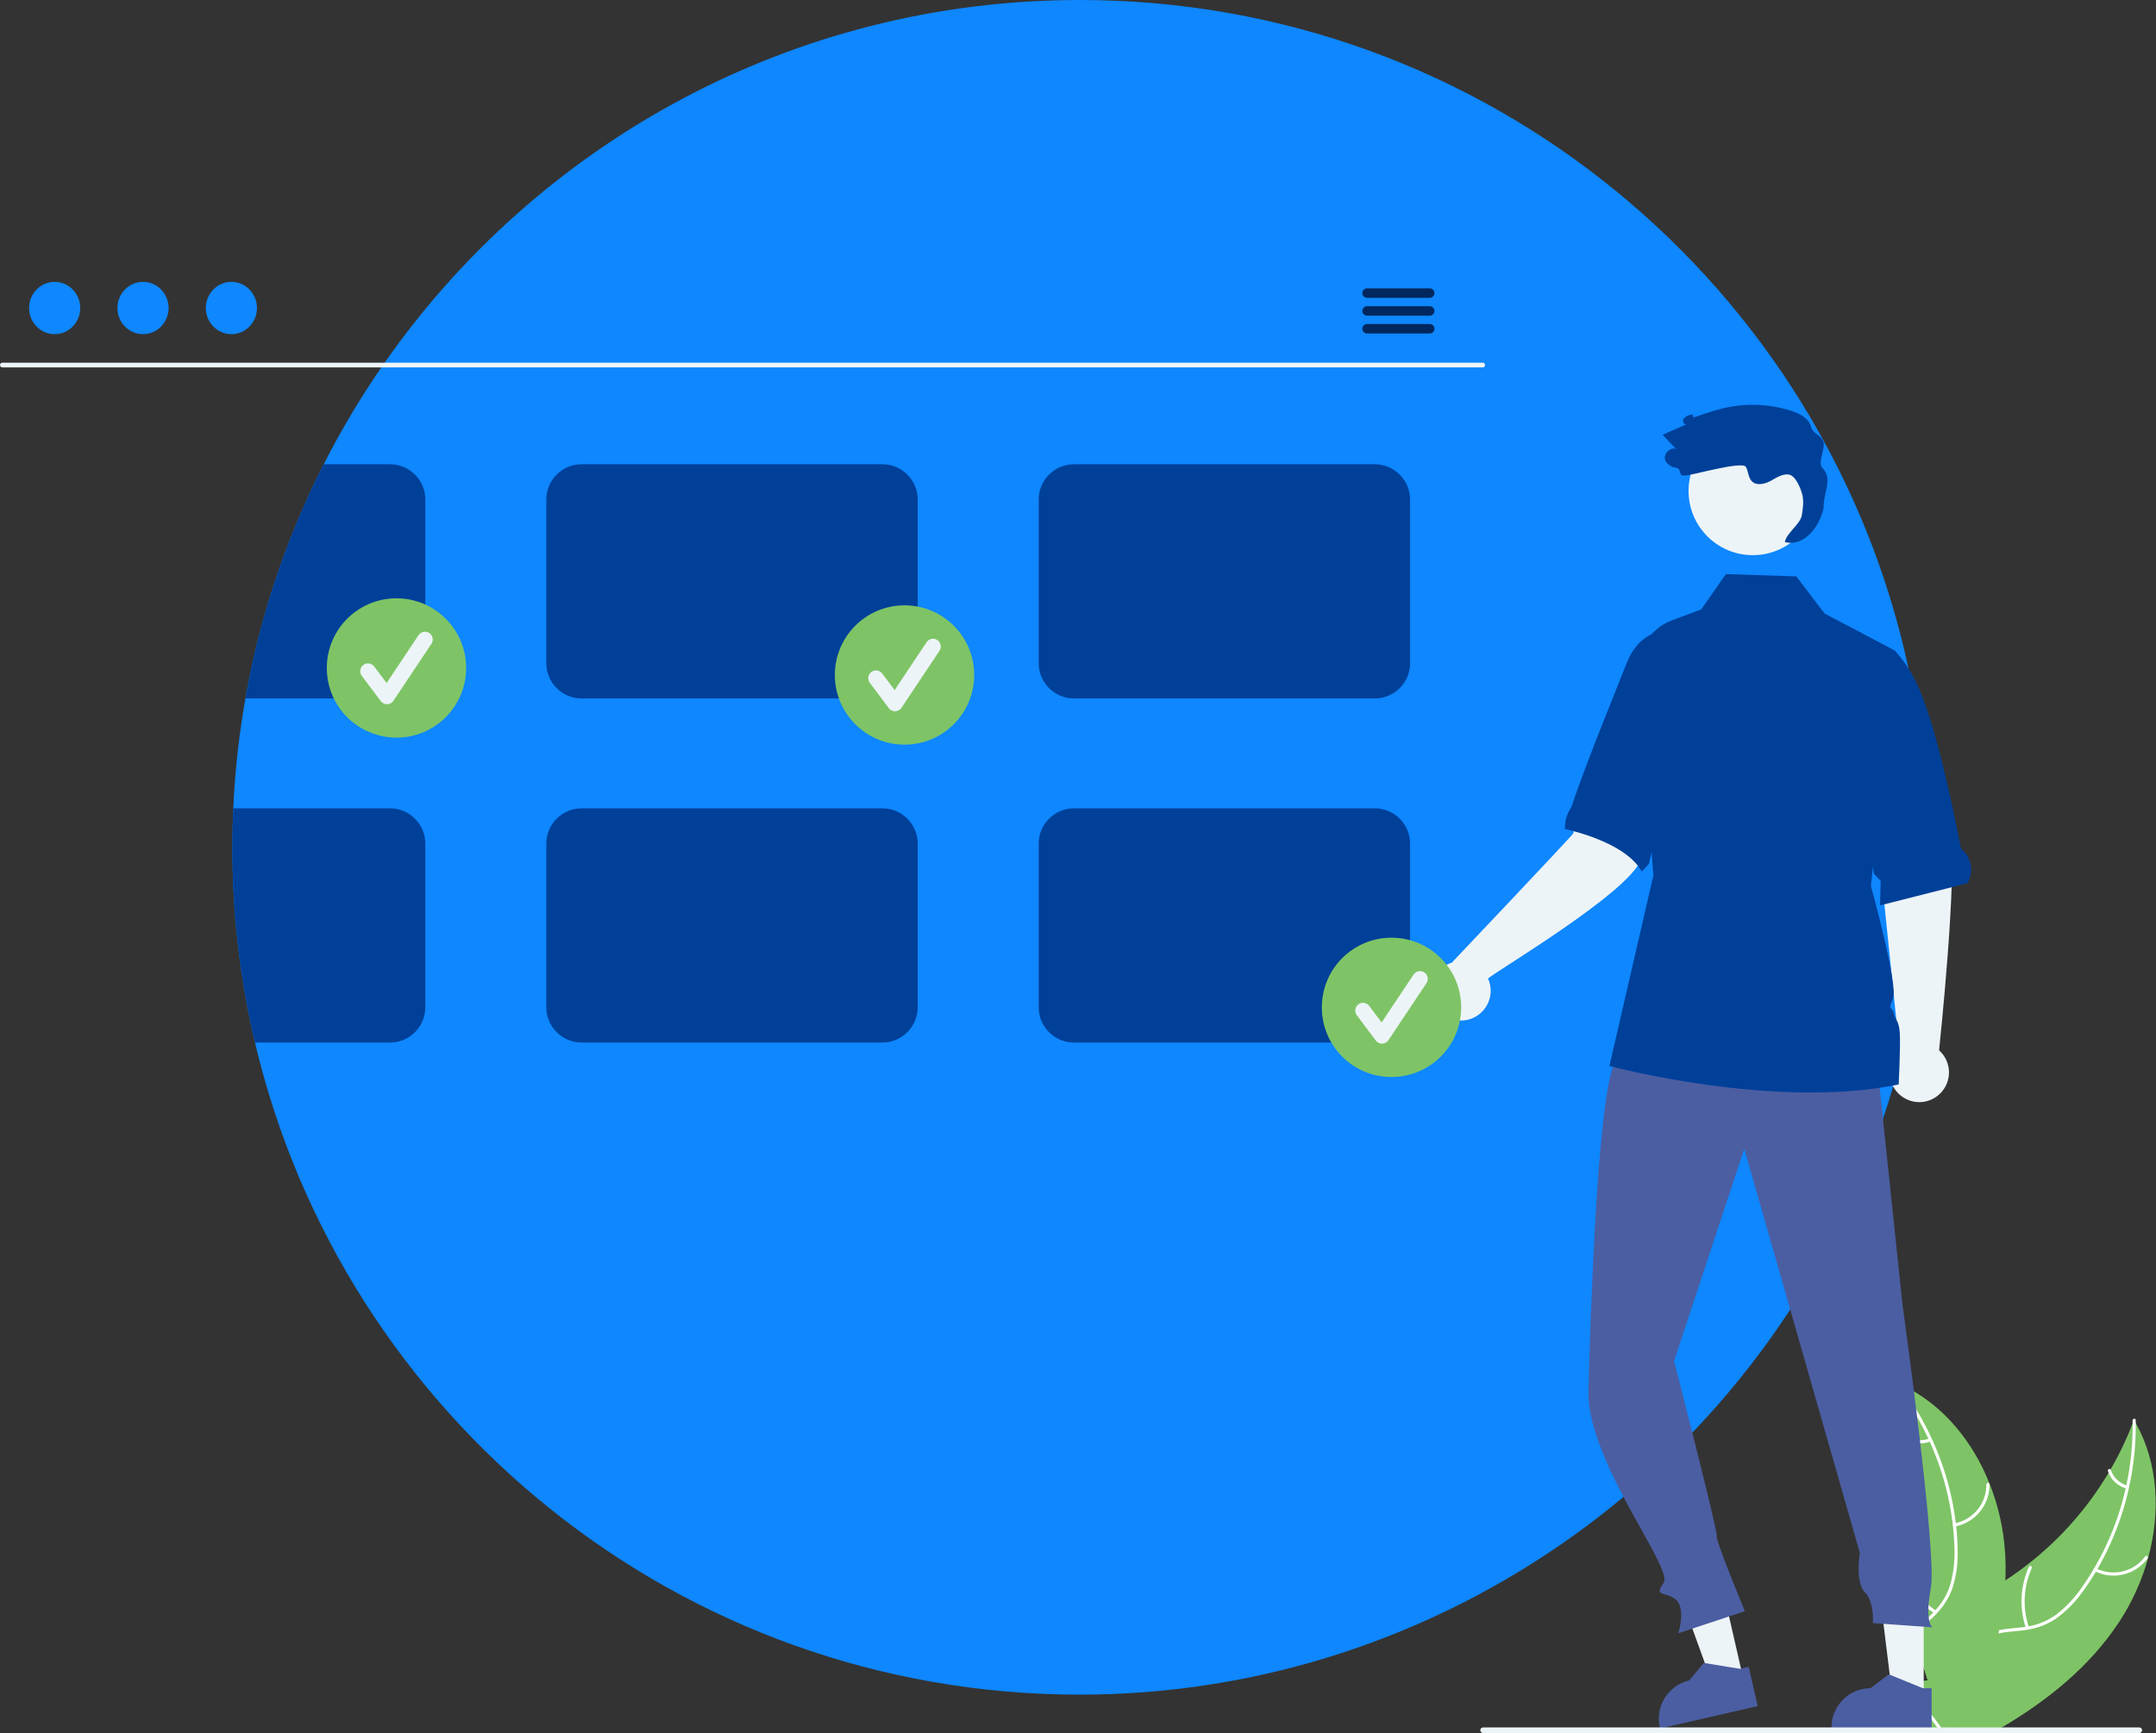 <?xml version="1.0" encoding="UTF-8" standalone="no"?><!DOCTYPE svg PUBLIC "-//W3C//DTD SVG 1.1//EN" "http://www.w3.org/Graphics/SVG/1.1/DTD/svg11.dtd"><svg width="100%" height="100%" viewBox="0 0 3837 3085" version="1.1" xmlns="http://www.w3.org/2000/svg" xmlns:xlink="http://www.w3.org/1999/xlink" xml:space="preserve" xmlns:serif="http://www.serif.com/" style="fill-rule:evenodd;clip-rule:evenodd;stroke-linejoin:round;stroke-miterlimit:2;"><rect x="0" y="0" width="3837" height="3085" fill="#333333" stroke="none"/><path d="M3430.21,1508.33c-0,27.708 -0.75,55.222 -2.25,82.542c-5.446,102.14 -21.306,203.457 -47.334,302.375c-0.041,0.042 -0.041,0.042 0,0.083c-3.416,13.084 -7.041,26.125 -10.875,39.042c-0.166,0.625 -0.333,1.208 -0.541,1.792c-5.667,19.375 -11.722,38.569 -18.167,57.583l0,0.042c-207.113,610.972 -784.044,1024.7 -1429.17,1024.88c-713.458,-0 -1311.17,-495.292 -1468.08,-1160.83c-26.825,-113.884 -40.332,-230.499 -40.25,-347.5c0,-23.25 0.528,-46.375 1.583,-69.375c12.502,-281.148 103.842,-553.191 263.542,-784.916c1.917,-2.834 3.875,-5.667 5.875,-8.459c272.583,-390.291 725.167,-645.583 1237.33,-645.583c723.834,0 1328.54,509.833 1474.62,1190c0.024,0.022 0.039,0.051 0.042,0.083c9.417,43.834 16.889,88.334 22.417,133.5c7.522,61.296 11.28,122.995 11.25,184.75Z" style="fill:#0e87ff;fill-rule:nonzero;"/><path d="M3822.98,2773.42c-11.265,40.727 -28.854,79.436 -52.125,114.708c-52,78.625 -126.416,138.75 -208.208,186.875c-5.667,3.375 -11.417,6.667 -17.167,9.917l-57.375,-0l-2,-4.584l0,-0.041l-2.333,-5.292l-0.292,-0.625l-0.125,0.625l-2.291,9.917l-28.166,-0c-2.334,-3.292 -4.625,-6.584 -6.875,-9.917c-3.292,-4.875 -6.459,-9.792 -9.459,-14.792c-5.295,-8.744 -10.027,-17.819 -14.166,-27.166c-0.501,-1.042 -0.917,-2.084 -1.334,-3.125l1.875,-2.042l-7.791,-34.083l15.666,-2.584l-17.166,-52.958c0.625,-1.958 1.333,-3.917 2.083,-5.875c9.625,-24.375 27.708,-42.583 49.167,-57.875c22.083,-15.792 47.791,-28.458 71.416,-41.625c11.084,-6.208 22,-12.75 32.625,-19.667l0,-0.041c13.584,-8.792 26.764,-18.195 39.542,-28.209c0.218,-0.139 0.427,-0.292 0.625,-0.458c0.177,-0.127 0.344,-0.266 0.5,-0.417c57.283,-44.752 105.76,-99.756 142.959,-162.208c-0,-0 0,-0 0,-0c0.023,-0 0.041,-0.018 0.041,-0.041c0,-0 0,-0 0,-0.001c1.25,-2 2.416,-4 3.583,-6.041l-0,-0.042c15.234,-26.201 28.345,-53.58 39.208,-81.875l0,-0.041c0.834,-2.084 1.584,-4.167 2.375,-6.25c1.084,1.833 2.125,3.666 3.125,5.5c0.001,-0.001 0.001,-0.001 0.001,-0.001c0.023,0 0.041,0.019 0.041,0.041c-0,0.001 -0,0.001 -0,0.001c40.417,72.292 44.25,159.375 22.041,240.292Z" style="fill:#7ec466;fill-rule:nonzero;"/><path d="M3800.94,2533.13c0.404,38.581 -3.608,77.082 -11.958,114.75c-3.753,17.238 -8.426,34.262 -14.001,51c-10.821,32.746 -24.963,64.3 -42.208,94.167c-0.958,1.625 -1.875,3.208 -2.875,4.791l0,0.042c-7.37,12.426 -15.366,24.469 -23.958,36.083c-13.003,18.502 -29.067,34.651 -47.5,47.75c-15.056,9.948 -32.084,16.529 -49.917,19.292c-3.333,0.625 -6.75,1.083 -10.208,1.5c-13.792,1.625 -28.042,2.25 -41.708,5.167c-6.923,1.367 -13.662,3.534 -20.084,6.458c-22,10.209 -34.375,31.584 -39.792,54.417c-0.958,4 -1.708,8.042 -2.291,12.083c-4.542,31.042 0.458,63.292 -2.125,94.375c-0.292,3.292 -0.667,6.625 -1.125,9.917l-3.084,-0l-2,-4.583l0,-0.042c0.208,-1.75 0.375,-3.5 0.542,-5.292c1,-15.272 1.125,-30.588 0.375,-45.875c-0.166,-6.875 -0.292,-13.791 -0.208,-20.708c0.083,-5.542 0.291,-11.083 0.708,-16.583l0,-0.042c0.292,-3.417 0.625,-6.792 1.083,-10.167c1.324,-10.334 3.869,-20.474 7.584,-30.208c7.328,-20.276 22.987,-36.481 43,-44.5c6.047,-2.268 12.279,-4.01 18.625,-5.208c13.958,-2.667 28.375,-3.334 42.417,-5.084c1.5,-0.166 3,-0.375 4.458,-0.625c1.875,-0.291 3.708,-0.625 5.541,-0.958c18.372,-3.261 35.726,-10.782 50.667,-21.958c17.757,-14.058 33.195,-30.818 45.75,-49.667c6.833,-9.792 13.334,-19.792 19.375,-30.084c0,0 0,-0 0,-0c0,-0.023 0.018,-0.041 0.041,-0.041c0,-0 0,-0 0.001,-0c0.292,-0.5 0.583,-0.959 0.875,-1.459l0.041,-0.083c25.915,-44.287 44.833,-92.312 56.084,-142.375c0.375,-1.833 0.792,-3.667 1.208,-5.5c7.733,-36.147 11.464,-73.036 11.125,-110l0,-0.042c0,-1.75 -0.041,-3.458 -0.083,-5.208c-0.083,-3.583 5.458,-4.375 5.541,-0.792c0.042,1.75 0.083,3.5 0.042,5.25c0,0 0,0 0.001,0c0.022,0 0.041,0.019 0.041,0.041c-0,0 -0,0.001 -0,0.001Z" style="fill:#fff;fill-rule:nonzero;"/><path d="M3727.52,2796.71c32.653,16.585 72.914,6.977 94.559,-22.566c2.12,-2.914 -2.309,-6.345 -4.431,-3.427c-20.111,27.556 -57.681,36.44 -88.003,20.811c-3.205,-1.647 -5.312,3.544 -2.125,5.182Z" style="fill:#fff;fill-rule:nonzero;"/><path d="M3610.77,2896.71c-11.598,-34.494 -9.768,-72.125 5.123,-105.33c1.479,-3.29 -3.704,-5.411 -5.181,-2.125c-15.432,34.583 -17.257,73.747 -5.108,109.616c1.161,3.419 6.321,1.239 5.167,-2.161l-0.001,-0Z" style="fill:#fff;fill-rule:nonzero;"/><path d="M3785.88,2644.39c-13.786,-3.734 -24.799,-14.178 -29.26,-27.747c-1.116,-3.432 -6.276,-1.248 -5.166,2.161c4.996,14.963 17.113,26.505 32.301,30.768c1.422,0.53 3.032,-0.143 3.653,-1.528c0.575,-1.422 -0.112,-3.065 -1.528,-3.654l0,0Z" style="fill:#fff;fill-rule:nonzero;"/><path d="M3568.94,2813.17l-0,0.041c-1.292,29.754 -5.013,59.353 -11.125,88.5l0,0.042c-0.333,2 -0.792,3.958 -1.208,5.917c-10.057,45.079 -24.156,89.16 -42.126,131.708c-4.958,12 -10.152,23.875 -15.583,35.625c-1.499,3.334 -3.042,6.625 -4.624,9.917l-6.167,-0l-2,-4.583l-0,-0.042l-2.334,-5.292l-0.291,-0.625l-0.125,0.625l-2.292,9.917l-59.584,-0l-11.582,-9.917l-16.876,-14.458l23.583,-25.75l3.875,-4.25l0.584,-0.625l1.875,-2.042l-7.792,-34.083l15.667,-2.583l-17.167,-52.959l-8.125,-25.041l-2.042,-6.292l-11.875,-36.625l-35.833,6.709l-5.834,-20.417c10.741,-24.897 19.68,-50.532 26.75,-76.708c0.042,-0.209 0.125,-0.375 0.167,-0.584c18.931,-70.507 24.611,-143.92 16.75,-216.5l-0,-0.041c-0.25,-2.334 -0.542,-4.709 -0.875,-7l-0,-0.084c-3.572,-30.079 -9.592,-59.816 -18,-88.916c-0.584,-2.209 -1.25,-4.375 -1.876,-6.542c1.917,0.833 3.792,1.625 5.709,2.458l0.042,0.042l0.083,0c3.042,1.333 6.084,2.75 9.042,4.25c71.083,34.542 123.375,99.375 153.083,174.125c0.083,0.208 0.167,0.375 0.25,0.583c15.501,39.186 24.739,80.568 27.375,122.625c0.999,16.273 1.166,32.585 0.501,48.875Z" style="fill:#7ec466;fill-rule:nonzero;"/><path d="M3460.82,3084.92l-6.584,-0c-2.083,-3.375 -4.333,-6.667 -6.583,-9.917c-3.583,-5.042 -7.278,-9.972 -11.083,-14.792c-3.292,-4.166 -6.584,-8.291 -9.875,-12.416c-3.417,-4.292 -6.792,-8.584 -10.084,-13l3.875,-4.25c0.625,0.833 1.25,1.666 1.917,2.5c10.667,14.041 22.208,27.542 32.084,41.958c2.208,3.25 4.333,6.542 6.333,9.917Z" style="fill:#fff;fill-rule:nonzero;"/><path d="M3371.47,2462.54c1.083,1.375 2.208,2.791 3.25,4.208c8.125,10.542 15.805,21.417 23.041,32.625c12.887,19.776 24.334,40.455 34.25,61.875c0.792,1.667 1.584,3.375 2.334,5.083c21.219,46.806 35.051,96.621 41,147.667c0.083,0.5 0.125,0.958 0.166,1.458c1.375,11.917 2.264,23.875 2.667,35.875c1.329,22.598 -0.907,45.265 -6.625,67.167c-0.833,2.875 -1.75,5.708 -2.75,8.458c-2.507,6.74 -5.646,13.227 -9.375,19.375c-2.68,4.487 -5.659,8.789 -8.917,12.875c-1.958,2.5 -4,4.959 -6.166,7.334c-1.25,1.375 -2.542,2.75 -3.834,4.125c-1.083,1.041 -2.125,2.125 -3.208,3.166c-11.25,10.917 -23.667,21.042 -33.833,33.084l2.041,6.291c9.792,-12.416 22.417,-22.708 33.792,-33.541c7.141,-6.715 13.641,-14.08 19.417,-22c0.75,-1.084 1.541,-2.167 2.25,-3.292c3.86,-5.64 7.193,-11.624 9.958,-17.875c1.416,-3.125 2.708,-6.333 3.875,-9.667c6.807,-21.542 9.907,-44.086 9.166,-66.666c-0.134,-14.465 -0.996,-28.914 -2.583,-43.292c-0.167,-1.875 -0.375,-3.708 -0.625,-5.583c-4.225,-34.223 -11.932,-67.926 -23,-100.584c-14.009,-41.43 -33.277,-80.892 -57.333,-117.416c-6.875,-10.459 -14.167,-20.667 -21.875,-30.625c-1,-1.375 -2.042,-2.709 -3.125,-4.084c-2.208,-2.833 -6.167,1.125 -3.958,3.959Z" style="fill:#fff;fill-rule:nonzero;"/><path d="M3478.78,2717.4c36.057,-6.417 62.419,-38.329 61.914,-74.949c-0.035,-1.513 -1.289,-2.739 -2.802,-2.739c-1.487,0 -2.729,1.185 -2.799,2.671c0.533,34.109 -24.115,63.822 -57.736,69.6c-3.551,0.615 -2.108,6.028 1.423,5.417l-0,-0Z" style="fill:#fff;fill-rule:nonzero;"/><path d="M3445.77,2867.54c-30.029,-20.559 -51.224,-51.707 -59.326,-87.185c-0.8,-3.517 -6.216,-2.09 -5.417,1.423c8.5,36.904 30.623,69.273 61.918,90.598c2.986,2.031 5.793,-2.816 2.824,-4.836l0.001,-0Z" style="fill:#fff;fill-rule:nonzero;"/><path d="M3433.68,2560.65c-13.256,5.318 -28.337,3.61 -40.068,-4.538c-2.958,-2.068 -5.763,2.781 -2.824,4.836c12.998,8.939 29.622,10.859 44.315,5.118c1.455,-0.432 2.335,-1.94 1.997,-3.419c-0.397,-1.481 -1.935,-2.379 -3.42,-1.997Z" style="fill:#fff;fill-rule:nonzero;"/><path d="M2638.82,654.059l-2634.68,0c-2.286,-0.05 -4.139,-1.944 -4.139,-4.231c-0,-2.286 1.853,-4.18 4.139,-4.23l2634.68,-0c2.286,0.05 4.139,1.944 4.139,4.23c0,2.287 -1.853,4.181 -4.139,4.231Z" style="fill:#edf4f7;fill-rule:nonzero;"/><ellipse cx="97.285" cy="548.294" rx="45.522" ry="46.537" style="fill:#0e87ff;"/><ellipse cx="254.544" cy="548.294" rx="45.522" ry="46.537" style="fill:#0e87ff;"/><ellipse cx="411.802" cy="548.294" rx="45.522" ry="46.537" style="fill:#0e87ff;"/><path d="M2544.58,513.292l-111.709,-0c-4.576,0.091 -8.292,3.88 -8.292,8.458c0,4.578 3.716,8.367 8.292,8.458l111.709,0c4.576,-0.091 8.292,-3.88 8.292,-8.458c-0,-4.578 -3.716,-8.367 -8.292,-8.458Z" style="fill:#01285e;fill-rule:nonzero;"/><path d="M2544.58,545.042l-111.709,-0c-4.576,0.09 -8.292,3.88 -8.292,8.458c0,4.578 3.716,8.367 8.292,8.458l111.709,0c4.576,-0.091 8.292,-3.88 8.292,-8.458c-0,-4.578 -3.716,-8.368 -8.292,-8.458Z" style="fill:#01285e;fill-rule:nonzero;"/><path d="M2544.58,576.75l-111.709,-0c-4.576,0.091 -8.292,3.881 -8.292,8.458c0,4.578 3.716,8.368 8.292,8.459l111.709,-0c4.576,-0.091 8.292,-3.881 8.292,-8.459c-0,-4.577 -3.716,-8.367 -8.292,-8.458Z" style="fill:#01285e;fill-rule:nonzero;"/><path d="M694.415,826.458l-118.292,0c-66.714,131.344 -113.679,271.818 -139.375,416.875l257.667,0c0.036,0 0.072,0 0.108,0c34.228,0 62.392,-28.164 62.392,-62.392c0,-0.036 0,-0.072 0,-0.108l0,-291.916c-0.045,-34.263 -28.238,-62.437 -62.5,-62.459Z" style="fill:#004099;fill-rule:nonzero;"/><path d="M1570.71,826.458l-535.958,0c-34.263,0.022 -62.455,28.196 -62.5,62.459l-0,291.916c0.041,34.271 28.229,62.459 62.5,62.5l535.958,0c34.27,-0.041 62.458,-28.229 62.5,-62.5l-0,-291.916c-0.046,-34.263 -28.238,-62.437 -62.5,-62.459Z" style="fill:#004099;fill-rule:nonzero;"/><path d="M2447,826.458l-535.959,0c-34.262,0.022 -62.455,28.196 -62.5,62.459l0,291.916c0.042,34.271 28.229,62.459 62.5,62.5l535.959,0c34.27,-0.042 62.458,-28.229 62.5,-62.5l-0,-291.916c-0.046,-34.263 -28.238,-62.436 -62.5,-62.459Z" style="fill:#004099;fill-rule:nonzero;"/><path d="M694.415,1438.96l-279.292,0c-1.041,23 -1.569,46.125 -1.583,69.375c-0.082,117.001 13.425,233.616 40.25,347.5l240.625,0c34.271,-0.041 62.458,-28.229 62.5,-62.5l-0,-291.916c-0.045,-34.263 -28.238,-62.437 -62.5,-62.459Z" style="fill:#004099;fill-rule:nonzero;"/><path d="M1570.71,1438.96l-535.958,0c-34.263,0.022 -62.455,28.196 -62.5,62.459l-0,291.916c0.041,34.271 28.229,62.459 62.5,62.5l535.958,0c34.27,-0.041 62.458,-28.229 62.5,-62.5l-0,-291.916c-0.046,-34.263 -28.238,-62.437 -62.5,-62.459Z" style="fill:#004099;fill-rule:nonzero;"/><path d="M2447,1438.96l-535.959,0c-34.262,0.022 -62.455,28.196 -62.5,62.459l0,291.916c0.042,34.271 28.229,62.459 62.5,62.5l535.959,0c1.708,0 3.416,-0.083 5.125,-0.25c6.695,-0.492 13.26,-2.112 19.416,-4.791c22.764,-9.742 37.697,-32.116 37.959,-56.875l-0,-292.5c-0.045,-34.263 -28.238,-62.437 -62.5,-62.459Z" style="fill:#004099;fill-rule:nonzero;"/><circle cx="705.601" cy="1189.06" r="123.997" style="fill:#7ec466;"/><path d="M688.686,1253.59c-4.338,0 -8.432,-2.047 -11.034,-5.518l-33.828,-45.105c-1.79,-2.387 -2.758,-5.292 -2.758,-8.275c-0,-7.567 6.226,-13.793 13.792,-13.793c4.339,0 8.432,2.047 11.035,5.518l22.131,29.506l56.842,-85.262c2.555,-3.841 6.873,-6.155 11.486,-6.155c7.566,0 13.793,6.227 13.793,13.793c-0,2.728 -0.81,5.396 -2.325,7.664l-67.657,101.485c-2.481,3.721 -6.623,6.012 -11.094,6.138c-0.127,0.002 -0.255,0.004 -0.383,0.004Z" style="fill:#edf4f7;fill-rule:nonzero;"/><circle cx="1609.77" cy="1201.56" r="123.997" style="fill:#7ec466;"/><path d="M1592.85,1266.09c-4.338,0 -8.431,-2.047 -11.033,-5.518l-33.828,-45.105c-1.79,-2.387 -2.758,-5.292 -2.758,-8.275c-0,-7.567 6.226,-13.793 13.792,-13.793c4.338,0 8.432,2.047 11.035,5.518l22.131,29.506l56.842,-85.262c2.557,-3.826 6.866,-6.129 11.468,-6.129c7.567,0 13.793,6.227 13.793,13.793c0,2.718 -0.803,5.376 -2.308,7.638l-67.656,101.485c-2.481,3.721 -6.623,6.012 -11.094,6.138c-0.128,0.002 -0.256,0.004 -0.384,0.004Z" style="fill:#edf4f7;fill-rule:nonzero;"/><path d="M3380.46,1869.73l-38.812,-375.682l-10.245,-154.619l108.635,-19.643c0,-0 16.268,106.293 30.499,168.67c14.044,61.553 -18.709,373.026 -19.577,381.24c11.208,10.022 17.623,24.365 17.623,39.399c-0,28.995 -23.859,52.854 -52.854,52.854c-28.995,0 -52.854,-23.859 -52.854,-52.854c0,-15.017 6.4,-29.344 17.585,-39.365Z" style="fill:#edf4f7;fill-rule:nonzero;"/><path d="M3102.43,2988.02l-53.875,12.316l-73.141,-201.941l79.512,-18.18l47.504,207.805Z" style="fill:#edf4f7;fill-rule:nonzero;"/><path d="M3112.16,2967.29l-13.75,3.125l-1.417,0.333l-62.875,-10.25l-1.833,-0.292l-26.25,31.334c-37.094,8.487 -60.639,45.986 -52.167,83.083l0.084,0.375l0.458,1.833l8,-1.833l165.708,-37.917l-15.958,-69.791Z" style="fill:#4b5ea2;fill-rule:nonzero;"/><path d="M3423.6,3023.24l-55.266,-0l-26.288,-213.167l81.563,0.004l-0.009,213.163Z" style="fill:#edf4f7;fill-rule:nonzero;"/><path d="M3422.16,3005.21l-4.833,-1.958l-54.167,-22.042l-1.75,-0.708l-32.542,24.708c-0.008,0 -0.016,0 -0.024,0c-38.038,0 -69.341,31.296 -69.351,69.334l0,2.25l152.542,0.041l25.667,0l-0,-71.625l-15.542,0Z" style="fill:#4b5ea2;fill-rule:nonzero;"/><path d="M3339.55,1882.36l46.483,441.586c-0,0 61.879,442.154 50.258,503.163c-11.621,61.008 2.905,69.724 2.905,69.724l-106.034,-7.552c0,0 2.905,-37.767 -14.526,-55.198c-17.431,-17.431 -8.715,-69.724 -8.715,-69.724l-205.69,-719.309l-124.922,377.672c-0,0 78.918,306.271 76.013,312.081c-2.905,5.811 50,133.334 50,133.334l-118.367,39.252c0,-0 14.526,-46.483 -5.81,-61.009c-20.336,-14.526 -37.768,-2.905 -20.336,-29.052c17.431,-26.146 -137.338,-218.168 -133.935,-341.92c1.024,-37.227 2.262,-77.17 3.749,-118.093c7.87,-216.553 22.731,-460.566 49.91,-474.955c49.388,-26.147 459.017,-0 459.017,-0Z" style="fill:#4b5ea2;fill-rule:nonzero;"/><circle cx="3119.42" cy="873.934" r="114.328" style="fill:#edf4f7;"/><path d="M3501.16,1572.31l-155.245,39.407l1.078,-43.573l-11.782,-12.5l-23.542,-123.322l-24.996,-319.279l85.785,45.498l0.105,0.081c14.98,16.479 27.509,35.031 37.2,55.083c32.34,65.744 63.406,210.554 79.668,294.663c0.558,1.764 1.637,3.318 3.094,4.458c16.567,15.21 20.194,40.193 8.635,59.485l-0,-0.001Z" style="fill:#004099;fill-rule:nonzero;"/><path d="M2583.75,1713.59c-0,0 214.282,-225.911 216.28,-230.169c14.968,-113.669 58.02,-163.809 64.473,-158.366l111.117,38.495c-0,0 -33.051,104.663 -55.429,166.83c-21.383,59.404 -267.825,204.5 -271.938,211.663c3.103,6.851 4.708,14.286 4.708,21.806c0,28.995 -23.859,52.854 -52.854,52.854c-28.994,0 -52.853,-23.859 -52.853,-52.854c-0,-22.827 14.789,-43.194 36.496,-50.259Z" style="fill:#edf4f7;fill-rule:nonzero;"/><path d="M3029,1133.6c-0,0 -96.205,-47.149 -133.519,45.454c-20.455,52.279 -72.774,179.159 -98.846,257.263c-0.173,0.497 -0.411,0.968 -0.71,1.401c-6.973,10.36 -10.736,22.55 -10.818,35.038c0.009,0.909 -0.086,1.817 -0.282,2.704c-0.197,0.888 105.719,20.596 137.164,76.012l12.472,-13.535l2.217,-9.482l92.322,-394.855Z" style="fill:#004099;fill-rule:nonzero;"/><path d="M3379.06,1930.49c-221.411,45.725 -514.825,-32.887 -514.825,-32.887l78.271,-339.29l-27.827,-355.074c-3.398,-43.421 21.333,-84.123 59.808,-98.546l53.125,-19.899l43.912,-62.866l125.431,4.115l50.142,66.001l39.57,20.993l85.785,45.498l0.378,0.189l-0,0.188l-26.921,261.133l-16.236,157.449c0,-0 49.311,177.083 39.192,200.569c-10.119,23.447 -1.321,12.12 1.133,24.655c2.454,12.536 9.968,13.329 11.101,38.022c1.17,24.656 -2.039,89.75 -2.039,89.75Z" style="fill:#004099;fill-rule:nonzero;"/><path d="M3243.44,833.223c-9.035,-8.913 4.566,-32.51 1.997,-44.938c-2.946,-14.25 -18.648,-14.668 -22.394,-28.728c-4.03,-15.127 -20.146,-23.361 -35.049,-28.155c-38.195,-12.221 -78.958,-14.089 -118.111,-5.41c-17.329,4.232 -34.391,9.488 -51.097,15.741c-11.533,4.058 -0.411,-6.986 -11.944,-2.927c-4.366,0.972 -8.22,3.53 -10.813,7.174c-2.073,3.92 0.722,10.189 5.085,9.395c-14.079,6.209 -28.159,12.418 -42.238,18.627c7.896,8.271 15.792,16.543 23.689,24.815c-11.225,-3.195 -23.193,10.189 -18.768,20.988c3.611,6.915 10.409,11.621 18.152,12.566c12.682,2.468 3.063,14.537 15.981,14.302c12.918,-0.235 102.998,-26.714 109.278,-15.423c4.472,8.04 3.98,18.689 10.365,25.314c8.169,8.474 22.433,5.375 32.831,-0.142c10.397,-5.517 20.942,-13.1 32.639,-11.778c12.212,1.381 21.447,23.947 24.455,35.863c3.008,11.916 1.108,24.454 -0.806,36.594c-2.514,15.943 -27.682,31.886 -30.196,47.829c27.933,7.725 57.897,-16.854 68.941,-59.597c-1.101,-27.019 17.253,-53.117 -1.997,-72.11Z" style="fill:#004099;fill-rule:nonzero;"/><circle cx="2476.43" cy="1793.22" r="123.997" style="fill:#7ec466;"/><path d="M2459.52,1857.76c-4.338,-0 -8.431,-2.047 -11.033,-5.518l-33.829,-45.105c-1.79,-2.387 -2.758,-5.292 -2.758,-8.276c0,-7.566 6.226,-13.792 13.793,-13.792c4.338,-0 8.431,2.047 11.034,5.517l22.132,29.507l56.842,-85.262c2.554,-3.841 6.872,-6.155 11.485,-6.155c7.567,-0 13.793,6.226 13.793,13.793c0,2.728 -0.809,5.396 -2.325,7.664l-67.656,101.484c-2.482,3.722 -6.623,6.013 -11.094,6.138c-0.128,0.003 -0.256,0.005 -0.384,0.005Z" style="fill:#edf4f7;fill-rule:nonzero;"/><path d="M3812.27,3079.95c0,0.005 0,0.024 0,0.029c0,2.712 -2.231,4.944 -4.943,4.944c-0.005,-0 -0.01,-0 -0.015,-0l-1167.88,-0c-2.72,-0 -4.959,-2.239 -4.959,-4.959c0,-2.72 2.239,-4.958 4.959,-4.958l1167.88,0c0.005,-0 0.01,-0 0.015,-0c2.712,-0 4.943,2.232 4.943,4.944Z" style="fill:#edf4f7;fill-rule:nonzero;"/></svg>